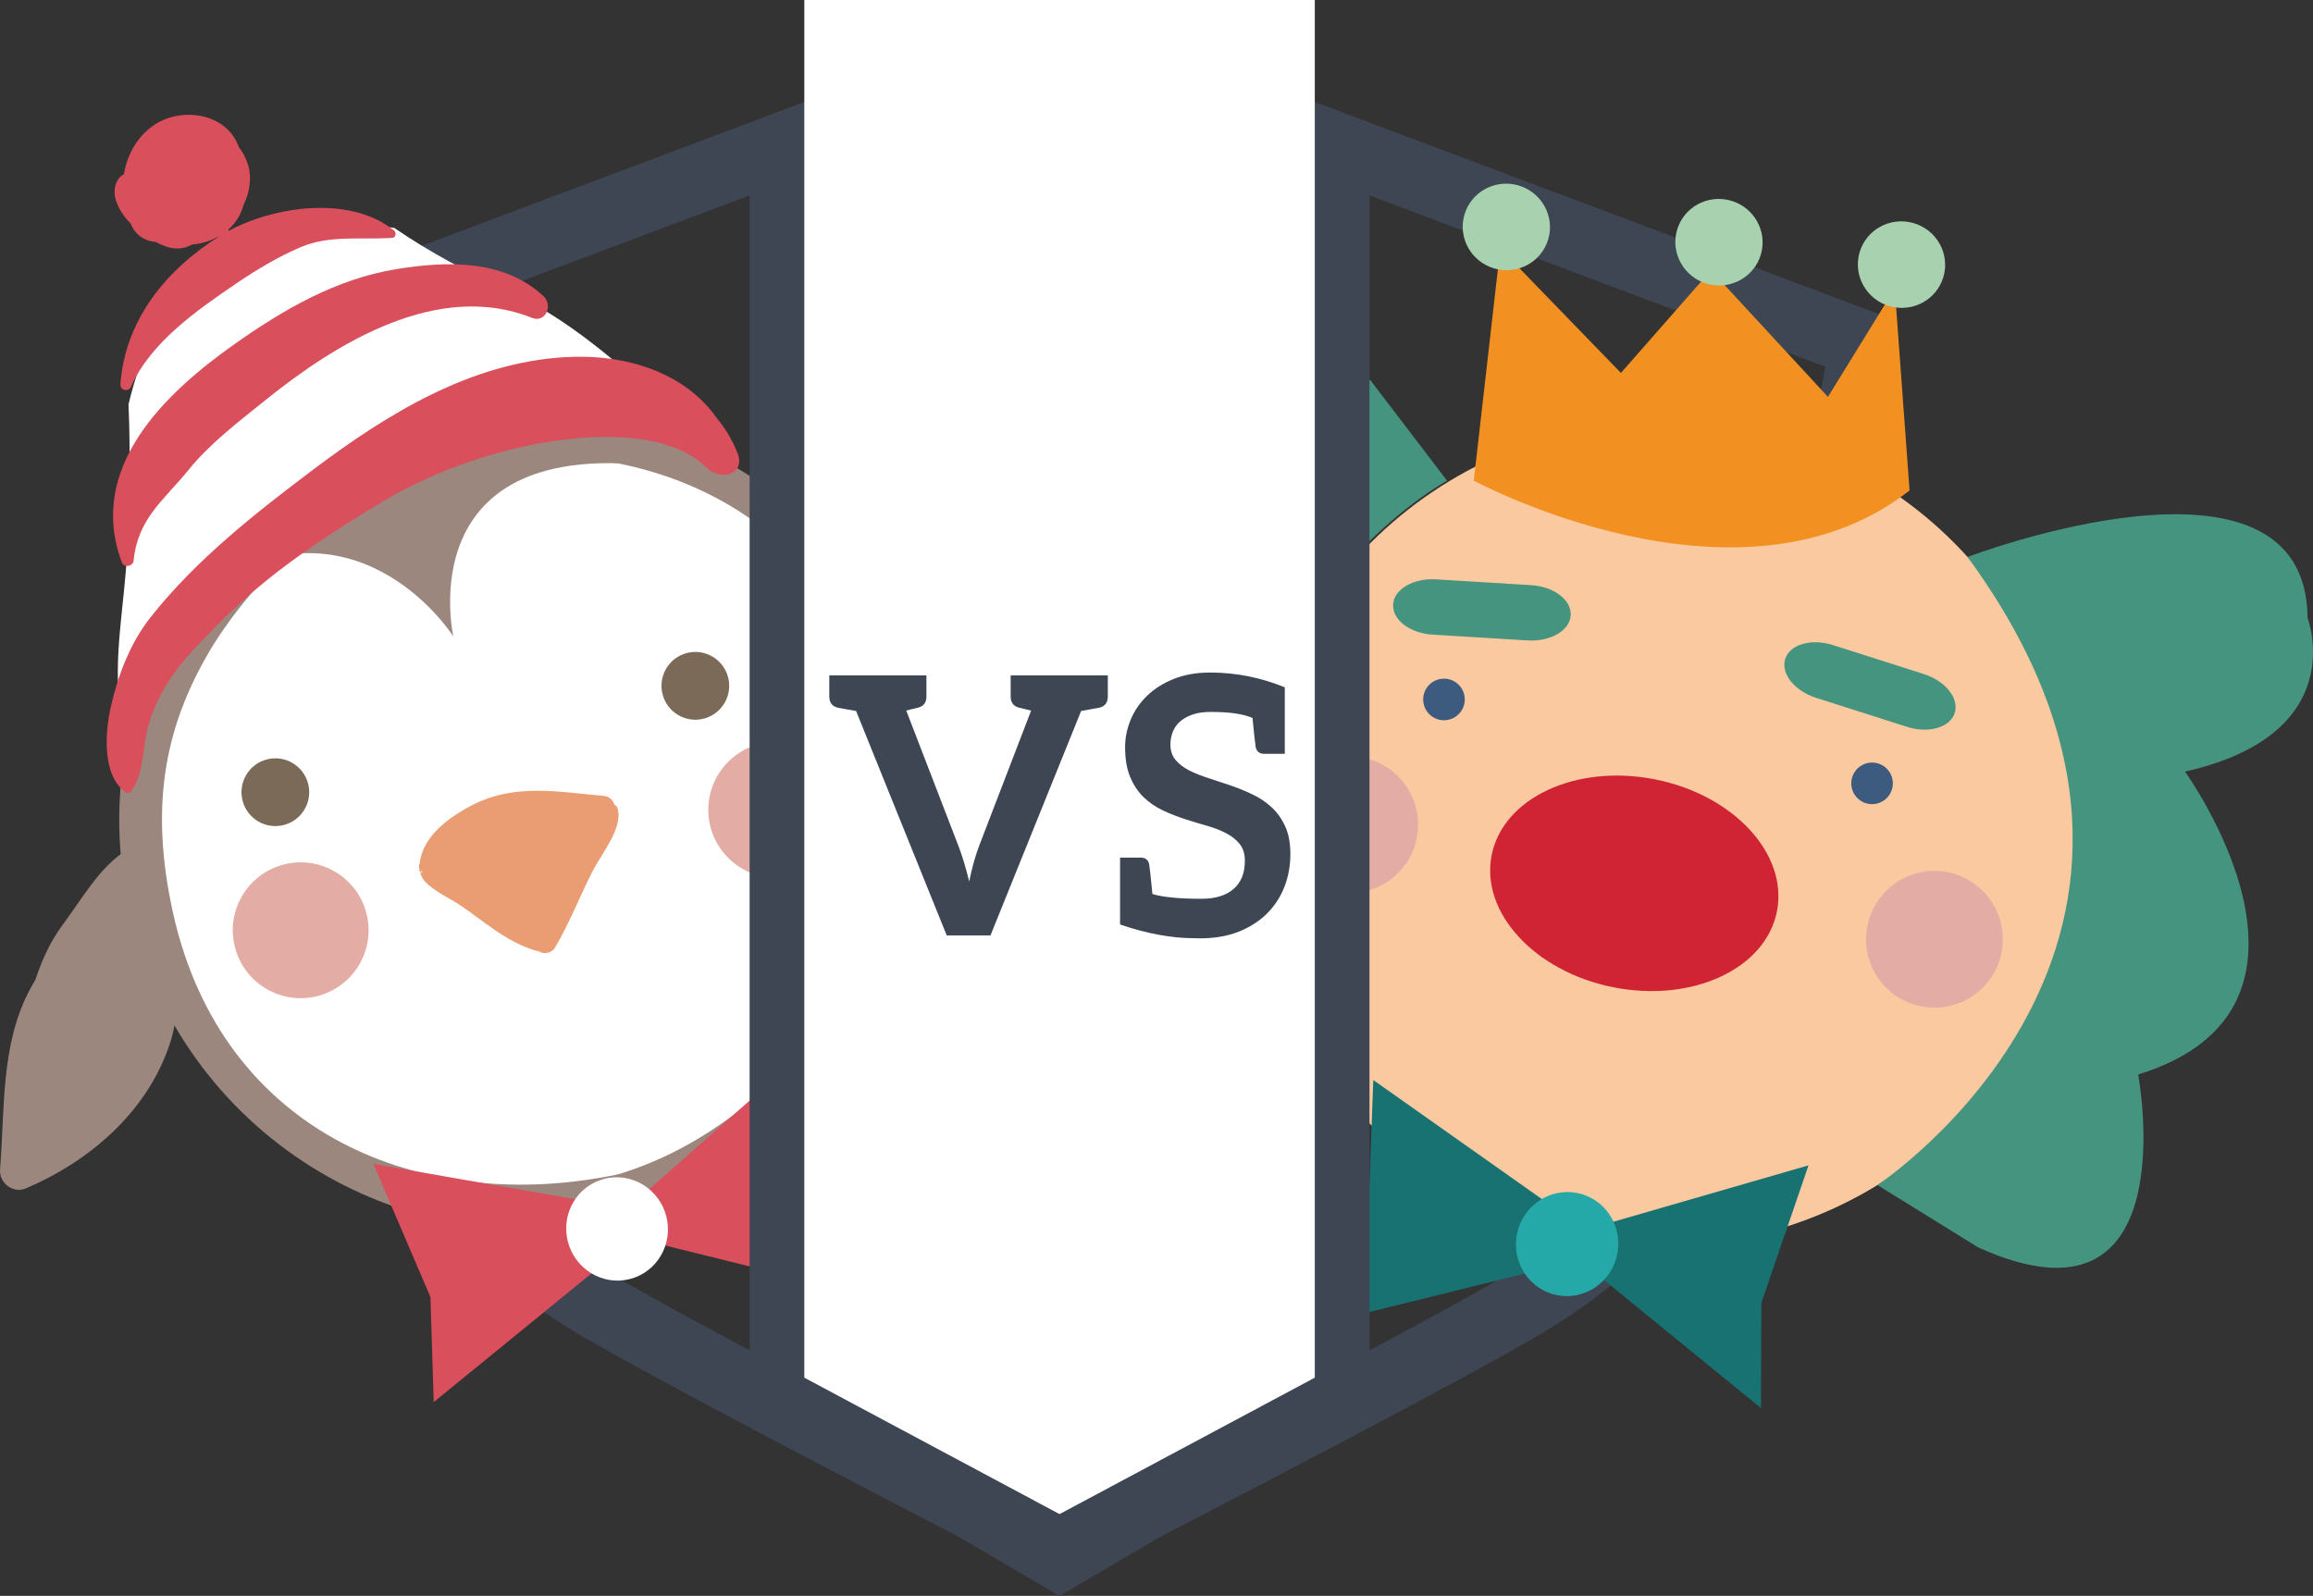 <?xml version="1.0" encoding="utf-8"?>
<!-- Generator: Adobe Illustrator 16.0.0, SVG Export Plug-In . SVG Version: 6.00 Build 0)  -->
<!DOCTYPE svg PUBLIC "-//W3C//DTD SVG 1.1//EN" "http://www.w3.org/Graphics/SVG/1.1/DTD/svg11.dtd">
<svg version="1.1" id="Calque_1" xmlns="http://www.w3.org/2000/svg" xmlns:xlink="http://www.w3.org/1999/xlink" x="0px" y="0px"
	 width="474.675px" height="327.506px" viewBox="258.979 343.281 474.675 327.506"
	 enable-background="new 258.979 343.281 474.675 327.506" xml:space="preserve">
<rect x="258.979" y="343.281" width="474.675" height="327.506" fill="#333333" stroke="none"/>
<path fill="none" stroke="#3D4652" stroke-width="14" stroke-linecap="round" stroke-linejoin="round" stroke-miterlimit="10" d="
	M476.421,352l-165.098,62.054c0,0,19.644,107.144,27.218,137.825c7.575,30.68,21.071,46.636,44.307,60.074
	c23.234,13.439,93.573,49.478,93.573,49.478s70.341-36.036,93.575-49.478c23.232-13.438,36.729-29.396,44.305-60.074
	c7.575-30.682,27.22-137.825,27.22-137.825L476.421,352z"/>
<g>
	<path fill="#9C877E" d="M448.822,490.961c11.383,44.947-15.832,90.616-60.783,101.998c-44.953,11.385-90.618-15.828-102-60.777
		c-11.383-44.95,15.828-90.619,60.78-102.001C391.77,418.796,437.438,446.008,448.822,490.961z"/>
	<g>
		<path fill="#FFFFFF" d="M385.887,584.258c-40.194,8.487-81.174-8.152-91.353-53.419c-5.089-22.823-1.529-39.344,8.328-55.398
			c9.856-15.464,26.012-30.46,46.107-36.56c40.195-8.488,81.175,8.151,91.354,53.423c5.089,22.821,1.527,39.341-8.329,55.396
			C422.139,563.162,405.984,578.16,385.887,584.258z"/>
	</g>
	<path fill="#7B6A58" d="M322.225,504.148c0.943,3.719-1.311,7.502-5.029,8.442c-3.721,0.944-7.504-1.309-8.445-5.031
		c-0.942-3.724,1.312-7.506,5.032-8.446C317.5,498.171,321.282,500.425,322.225,504.148z"/>
	<path fill="#7B6A58" d="M408.413,482.322c0.94,3.721-1.308,7.501-5.027,8.442c-3.728,0.944-7.5-1.312-8.441-5.032
		c-0.944-3.723,1.302-7.504,5.027-8.449C403.691,476.341,407.47,478.6,408.413,482.322z"/>
	<circle fill="#E3ADA5" cx="418.271" cy="509.477" r="13.934"/>
	<path fill="#E3ADA5" d="M334.192,530.766c1.889,7.459-2.63,15.04-10.092,16.929c-7.457,1.889-15.036-2.625-16.925-10.085
		c-1.889-7.459,2.629-15.039,10.085-16.929C324.724,518.792,332.304,523.307,334.192,530.766z"/>
	<g>
		<polygon fill="#D94F5C" points="384.401,590.677 335.611,582.135 347.315,609.459 347.989,631.013 386.635,599.5 		"/>
		<polygon fill="#D94F5C" points="390.017,589.254 423.24,559.946 426.532,589.396 435.617,608.82 392.251,598.077 		"/>
		<path fill="#FFFFFF" d="M395.726,592.922c1.439,5.68-1.922,11.432-7.504,12.847c-5.585,1.413-11.276-2.047-12.716-7.726
			c-1.438-5.685,1.92-11.438,7.505-12.854C388.593,583.777,394.287,587.237,395.726,592.922z"/>
	</g>
	<path fill="#EA9D73" d="M385.054,508.387c-0.295-0.899-1.027-1.672-2.05-1.762c-9.292-0.797-18.157-2.629-26.855,1.754
		c-4.795,2.414-10.4,6.393-11.029,12.014c-0.123,0.255-0.191,0.559-0.144,0.972c0.015,0.082,0.042,0.143,0.087,0.194
		c0,0.164-0.01,0.325,0.003,0.492c0.01,0.178,0.258,0.219,0.354,0.087c0.039-0.056,0.086-0.103,0.128-0.159
		c0.021,0.125,0.05,0.246,0.09,0.365c-0.098-0.022-0.192-0.053-0.289-0.065c-0.044-0.002-0.07,0.034-0.069,0.073
		c0.097,2.574,6.062,5.305,7.913,6.545c5.313,3.567,9.459,7.552,15.74,9.484c0.201,0.066,0.399,0.082,0.586,0.08
		c0.935,0.734,2.683,0.398,3.279-0.598c3.003-5.019,5.139-10.603,7.795-15.806c1.757-3.443,6.394-9.02,5.096-12.949
		C385.59,508.805,385.349,508.556,385.054,508.387z"/>
	<path fill="#9C877E" d="M284.886,517.8c-5.461,3.386-9.256,10.194-13.034,15.251c-2.598,3.475-4.29,7.322-5.618,11.313
		c-0.396,0.663-0.779,1.338-1.144,2.025c-6.02,11.312-5.083,24.405-6.097,36.81c-0.237,2.867,2.654,5.096,5.354,3.938
		c13.001-5.564,24.601-15.511,29.321-29.173c3.312-9.594,2.512-24.088-4.992-31.873c0.568-0.473,1.15-0.9,1.745-1.271
		C295.324,521.781,289.722,514.803,284.886,517.8z"/>
	<path fill="#9C877E" d="M514.447,503.408c-19.882-1.678-30.992-26.284-51.076-27.374c-4.782-0.259-28.884,3.682-23.994,12.563
		c0.266,0.481,1.032,0.312,0.954-0.275c-0.197-1.438,0.798-2.223,2.329-2.618c0.558,1.121,1.708,2.122,3.04,2.983
		c-2.168,1.288-3.71,3.722-3.132,6.281c0.868,3.795,3.172,6.347,6.144,7.855c7.708,7.848,15.48,15.683,25.099,21.18
		c11.565,6.609,22.426,3.067,33.309-2.9c1.283-0.702,2.219-1.843,2.791-3.128c2.732-2.239,5.205-4.691,6.958-6.191
		C519.898,509.183,518.729,503.768,514.447,503.408z"/>
	<path fill="#9C877E" d="M344.423,432.817c-17.331,6.122-54.482,37.054-41.574,29.655c30.788-17.637,49.165,11.421,49.165,11.421
		s-9.479-41.794,43.085-34.778C447.665,446.127,362.578,429.955,344.423,432.817z"/>
	<g>
		<g>
			<path fill="#FFFFFF" d="M363.465,403.103c-8.311-3.841-16.155-7.954-23.565-13.043c-13.189-2.018-29.635-0.54-39.777,8.716
				c-8.028,7.327-12.293,17.15-14.775,27.503c0.463,10.056,0.133,20.208-0.295,30.222c-0.455,10.622-2.96,21.75-1.378,32.354
				c0.306,2.05,0.163,4.089-0.438,5.916c0.454,2.641,0.986,5.24,1.616,7.784c0.125,0.5,0.905,0.709,1.085,0.117
				c2.749-8.976,3.427-18.27,3.809-27.621c1.88,0.296,3.847-0.398,5.256-2.618c4.431-6.976,10.583-11.874,16.777-17.2
				c6.557-5.638,13.018-11.067,20.235-15.868c7.216-4.795,15.455-7.879,23.665-10.479c9.896-3.135,18.392-1.751,28.366-0.071
				c3.564,0.602,6.87-3.022,6.817-6.438C382.462,414.935,373.727,407.849,363.465,403.103z"/>
			<path fill="#D94F5C" d="M309.731,376.653c-0.434-1.217-1.029-2.27-1.737-3.177c-2.447-7.054-11.995-8.509-17.814-4.248
				c-3.155,2.309-5.158,5.961-5.764,9.805c-1.868,0.955-2.263,3.499-1.664,5.312c0.605,1.83,1.672,3.478,3.018,4.761
				c0.475,1.198,1.246,2.243,2.317,2.907c0.988,0.614,1.92,0.883,2.784,0.897c0.66,0.349,1.34,0.656,2.033,0.912
				c2.107,0.778,3.993,0.511,5.495-0.365c1.86-0.125,3.72-0.696,5.351-1.605c1.016,0.516,2.19-0.362,2.161-1.537
				c0.37-0.335,0.722-0.682,1.036-1.058c0.969-1.172,1.634-2.531,2.043-3.98C310.304,382.569,310.729,379.464,309.731,376.653z"/>
		</g>
		<g>
			<path fill="#D94F5C" d="M410.33,436.243c-1.098-2.735-2.513-5.065-4.168-7.046c-6.475-9.348-18.5-13.339-31.088-12.633
				c-19.434,1.093-36.49,11.557-51.659,22.967c-11.935,8.977-24.158,18.57-33.473,30.341c-4.214,5.322-6.673,11.755-8.187,18.31
				c-1.206,5.208-1.911,14.127,2.958,17.659c0.371,0.271,0.91,0.192,1.185-0.184c2.756-3.779,2.286-9.551,3.666-13.981
				c1.814-5.813,5.162-10.911,9.283-15.256c9.718-10.245,17.281-17.359,38.701-30.236c21.421-12.876,54.669-18.459,66.223-7.104
				C407.062,442.312,412.047,440.512,410.33,436.243z"/>
			<path fill="#D94F5C" d="M370.53,404.076c-8.163-7.642-19.977-7.247-30.304-5.546c-12.285,2.023-22.936,8.202-32.975,15.264
				c-14.488,10.197-30.519,25.515-23.273,44.879c0.456,1.211,2.309,0.859,2.43-0.373c0.857-8.676,6.221-12.362,11.273-18.603
				c4.428-5.462,10.306-9.894,15.751-14.289c14.667-11.834,35.454-24.567,54.685-16.91
				C370.979,409.637,372.504,405.925,370.53,404.076z"/>
			<path fill="#D94F5C" d="M339.833,390.574c-9.366-7.589-26.164-4.867-35.733,1.126c-10.906,6.832-19.433,17.105-20.412,30.41
				c-0.095,1.301,1.659,1.689,2.177,0.521c4.079-9.149,13.545-15.691,21.602-21.177c4.101-2.796,8.567-5.457,13.126-7.419
				c6.062-2.605,12.497-1.5,18.866-1.944C340.246,392.039,340.359,390.999,339.833,390.574z"/>
		</g>
	</g>
</g>
<g>
	<path fill="#FAC99F" d="M683.1,530.637c-8.98,45.816-53.405,75.681-99.225,66.699c-45.82-8.979-75.682-53.404-66.701-99.219
		c8.98-45.82,53.4-75.685,99.224-66.703C662.215,440.395,692.078,484.819,683.1,530.637z"/>
	<path fill="#459480" d="M526.791,556.383c0,0-64.553,22.904-61.839-14.931c0,0-7.104-23.738,26.773-28.636
		c0,0-30.251-49.601,14.019-59.542c0,0-5.857-54.071,34.479-31.949l15.731,20.61C555.956,441.938,490.932,476.995,526.791,556.383z"
		/>
	<path fill="#459480" d="M662.762,457.579c0,0,69.525-26.452,69.779,12.547c0,0,9.176,23.771-25.161,31.497
		c0,0,34.979,48.426-9.605,62.156c0,0,10.337,54.965-32.794,35.512l-20.715-12.82C644.266,586.471,720.416,536.267,662.762,457.579z
		"/>
	<path fill="#D02334" d="M623.646,530.293c-2.313,11.79-17.3,18.781-33.47,15.612s-27.397-15.298-25.088-27.089
		c2.312-11.79,17.287-18.781,33.457-15.611C614.717,506.373,625.957,518.502,623.646,530.293z"/>
	<circle fill="#3D5A7F" cx="555.312" cy="486.821" r="4.266"/>
	<path fill="#3D5A7F" d="M647.35,504.861c-0.455,2.312-2.693,3.817-5.004,3.365c-2.315-0.455-3.817-2.694-3.365-5.007
		c0.453-2.314,2.69-3.825,5.007-3.37C646.297,500.304,647.803,502.547,647.35,504.861z"/>
	<path fill="#E3ADA5" d="M669.74,538.741c-1.49,7.604-8.861,12.558-16.465,11.066c-7.605-1.489-12.564-8.861-11.074-16.464
		c1.49-7.604,8.865-12.56,16.471-11.068C666.275,523.766,671.23,531.14,669.74,538.741z"/>
	<path fill="#E3ADA5" d="M549.746,515.225c-1.49,7.601-8.865,12.558-16.471,11.064c-7.601-1.488-12.558-8.86-11.066-16.464
		c1.49-7.603,8.863-12.561,16.464-11.069C546.277,500.245,551.234,507.62,549.746,515.225z"/>
	<path fill="#459480" d="M660.127,489.6c-0.955,2.991-5.345,4.257-9.814,2.833l-18.61-5.937c-4.469-1.425-7.316-5.004-6.361-7.99
		l0,0c0.955-2.991,5.349-4.261,9.812-2.839l18.613,5.937C658.235,483.029,661.083,486.605,660.127,489.6L660.127,489.6z"/>
	<path fill="#459480" d="M581.316,469.553c-0.189,3.133-4.142,5.444-8.819,5.154l-19.503-1.186
		c-4.678-0.285-8.312-3.058-8.121-6.189l0,0c0.186-3.132,4.137-5.441,8.818-5.156l19.498,1.19
		C577.869,463.646,581.51,466.418,581.316,469.553L581.316,469.553z"/>
	<g>
		<polygon fill="#187271" points="581.545,593.689 540.807,564.924 539.702,594.83 531.043,614.744 579.781,602.688 		"/>
		<polygon fill="#187271" points="587.27,594.814 630.125,582.43 620.449,610.656 620.361,632.25 585.508,603.809 		"/>
		<path fill="#25A9A8" d="M590.889,600.609c-1.135,5.79-6.67,9.58-12.358,8.465c-5.691-1.117-9.386-6.715-8.251-12.505
			c1.134-5.792,6.671-9.585,12.361-8.471C588.33,589.216,592.023,594.816,590.889,600.609z"/>
	</g>
	<g>
		<g>
			<path fill="#F29122" d="M566.863,394.27l-5.433,47.642c0,0,54.438,29.416,89.431,2.021l-3.041-41.44l-13.712,22.232
				l-23.993-25.972l-18.489,21.059L566.863,394.27z"/>
			<path fill="#A8D2AF" d="M576.736,392.296c-1.331,4.708-6.278,7.441-11.039,6.093c-4.765-1.347-7.543-6.266-6.211-10.978
				c1.334-4.711,6.279-7.441,11.044-6.094C575.291,382.665,578.07,387.582,576.736,392.296z"/>
			<path fill="#A8D2AF" d="M620.371,395.425c-1.334,4.714-6.275,7.447-11.041,6.099c-4.762-1.351-7.539-6.267-6.205-10.981
				c1.334-4.711,6.275-7.441,11.039-6.094C618.929,385.8,621.705,390.716,620.371,395.425z"/>
			<path fill="#A8D2AF" d="M657.832,400.025c-1.334,4.716-6.273,7.447-11.039,6.096c-4.764-1.348-7.546-6.261-6.211-10.978
				c1.334-4.711,6.279-7.442,11.041-6.094C656.392,390.397,659.166,395.313,657.832,400.025z"/>
		</g>
	</g>
</g>
<g>
	<polygon fill="#3D4652" points="540.025,633.555 476.421,670.787 412.818,633.555 412.818,372 540.025,372 	"/>
	<polygon fill="#FFFFFF" points="528.803,626 476.421,654 424.04,626 424.04,343.281 528.803,343.281 	"/>
	<g>
		<g>
			<path fill="#3D4652" d="M486.327,481.882v4.34c0.001,1.275-0.615,2.045-1.847,2.31c-0.114,0.02-0.268,0.047-0.461,0.083
				c-0.193,0.035-0.55,0.1-1.067,0.191c-0.52,0.093-1.22,0.218-2.104,0.374l-18.607,46.074h-8.969l-18.607-46.071
				c-0.891-0.157-1.597-0.282-2.117-0.376c-0.52-0.093-0.878-0.157-1.074-0.192c-0.195-0.038-0.349-0.065-0.46-0.084
				c-1.23-0.265-1.847-1.033-1.847-2.31v-4.339h2.549h3.043h4.966h9.378v4.339c0,1.275-0.615,2.045-1.848,2.31
				c-0.075,0.018-0.19,0.046-0.352,0.085c-0.16,0.04-0.417,0.104-0.771,0.191c-0.354,0.089-0.746,0.186-1.174,0.287l10.637,27.593
				c0.418,1.062,0.818,2.226,1.199,3.488c0.383,1.275,0.746,2.609,1.088,4.006c0.566-2.83,1.269-5.328,2.104-7.494l10.601-27.581
				c-0.441-0.104-0.845-0.202-1.207-0.294c-0.361-0.09-0.625-0.155-0.788-0.196s-0.281-0.07-0.355-0.086
				c-1.231-0.265-1.848-1.033-1.848-2.31v-4.339h9.396h4.949h3.061L486.327,481.882L486.327,481.882z"/>
			<path fill="#3D4652" d="M523.791,518.533c0,2.412-0.412,4.67-1.237,6.772c-0.823,2.104-2.029,3.938-3.616,5.5
				c-1.587,1.563-3.523,2.793-5.813,3.691c-2.288,0.897-4.909,1.348-7.862,1.348c-0.311,0-0.677-0.01-1.099-0.026
				c-4.743,0-9.851-0.939-15.323-2.814v-1.307v-12.42h0.316h0.896h3.037c0.951,0,1.524,0.459,1.722,1.377
				c0.118,0.67,0.341,2.701,0.666,6.094c2.125,0.65,5.485,0.977,10.081,0.977c2.829,0,5.02-0.67,6.569-2.012
				c1.551-1.34,2.325-3.266,2.326-5.775c0-1.401-0.353-2.547-1.053-3.434c-0.701-0.885-1.631-1.629-2.786-2.232
				c-1.157-0.602-2.475-1.112-3.949-1.53c-1.493-0.424-2.994-0.879-4.504-1.365c-1.524-0.492-3.025-1.084-4.502-1.773
				c-1.476-0.688-2.792-1.586-3.95-2.692c-1.156-1.107-2.085-2.492-2.786-4.152s-1.052-3.709-1.052-6.145
				c0-1.944,0.388-3.839,1.163-5.686c0.773-1.846,1.905-3.48,3.395-4.909c1.489-1.427,3.316-2.569,5.481-3.433
				c2.166-0.861,4.64-1.292,7.419-1.292c5.242,0,10.348,1.01,15.314,3.028v13.652h-0.314h-0.896h-3.037
				c-0.949,0-1.523-0.459-1.722-1.377c-0.116-0.67-0.335-2.661-0.654-5.976c-1.861-0.83-4.722-1.245-8.58-1.245
				c-1.378,0.001-2.576,0.167-3.599,0.498c-1.021,0.333-1.884,0.795-2.583,1.385c-0.701,0.59-1.224,1.298-1.569,2.122
				c-0.345,0.825-0.517,1.729-0.517,2.713c0,1.255,0.35,2.302,1.051,3.139c0.701,0.836,1.63,1.55,2.787,2.141
				c1.157,0.59,2.475,1.119,3.949,1.586c1.476,0.469,2.982,0.967,4.521,1.496c1.546,0.531,3.053,1.146,4.521,1.846
				c1.474,0.699,2.791,1.586,3.949,2.656c1.156,1.072,2.086,2.383,2.786,3.932C523.439,514.438,523.791,516.318,523.791,518.533z"/>
		</g>
	</g>
</g>
</svg>
